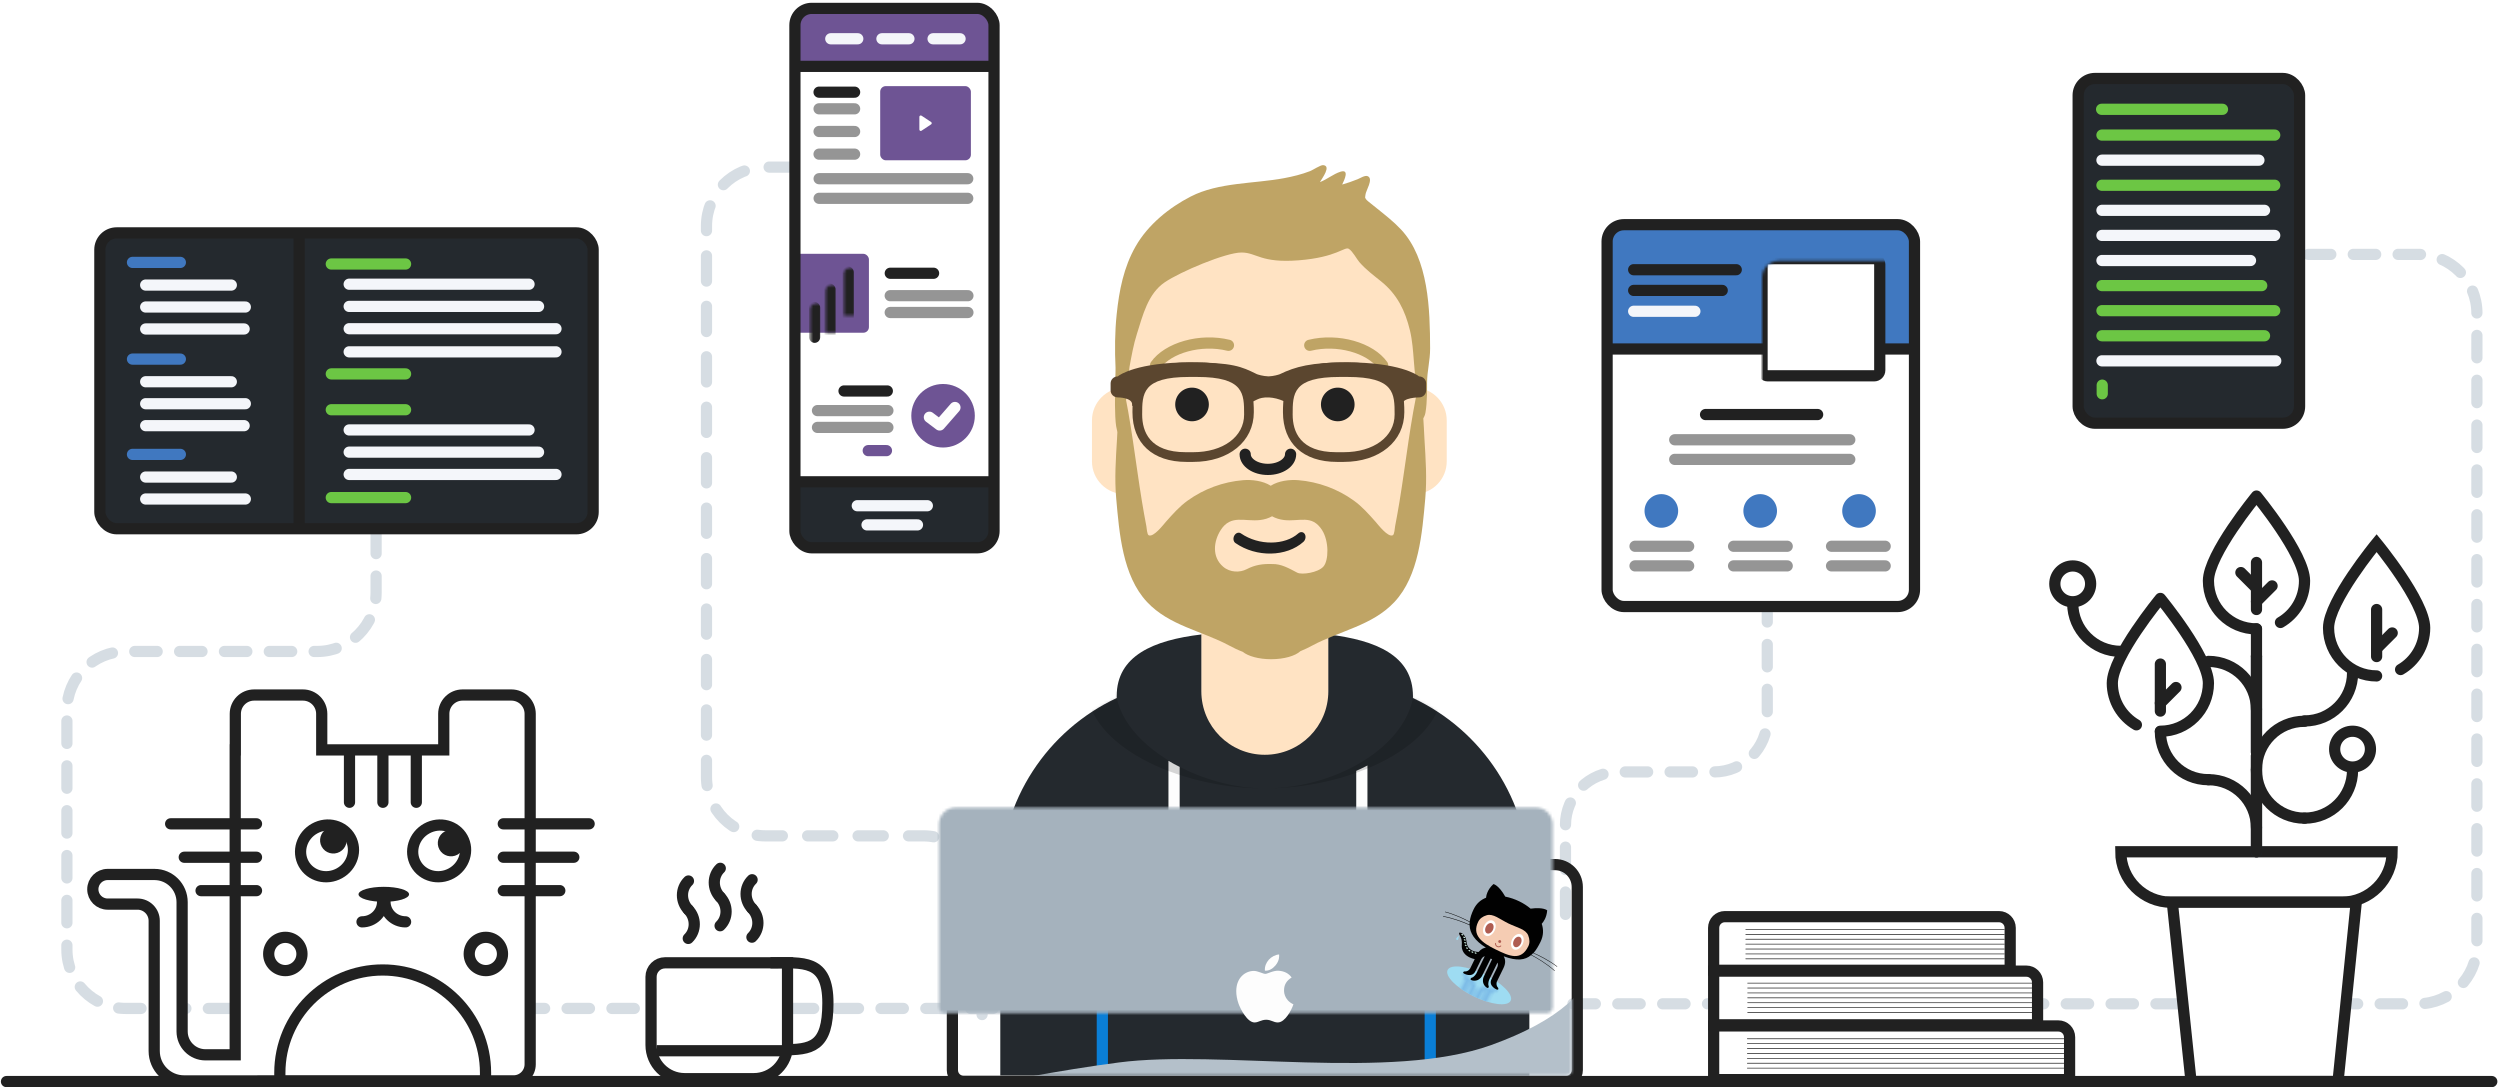 <?xml version="1.0" encoding="UTF-8"?>
<svg width="892px" height="388px" viewBox="0 0 892 388" version="1.1" xmlns="http://www.w3.org/2000/svg" xmlns:xlink="http://www.w3.org/1999/xlink">
    <!-- Generator: Sketch 51.3 (57544) - http://www.bohemiancoding.com/sketch -->
    <title>chapter-iii</title>
    <desc>Created with Sketch.</desc>
    <defs>
        <rect id="path-1" x="0" y="0.761" width="109.676" height="136.239" rx="6"></rect>
        <rect id="path-3" x="0.284" y="0.307" width="69.211" height="45.613"></rect>
        <rect id="path-5" x="0.758" y="0.922" width="68.988" height="49.317"></rect>
        <rect id="path-7" x="0.431" y="0.561" width="31" height="28.158" rx="2"></rect>
        <rect id="path-9" x="0" y="0.416" width="70" height="53.181"></rect>
        <path d="M117.757,145.628 L117.757,213 L72.26,213 L72.26,143.8 C56.541,135.313 45.7,118.951 45.021,100 C45.01,100 44.999,100 44.987,100 C38.531,100 33.298,94.767 33.298,88.311 L33.298,73.689 C33.298,67.233 38.531,62 44.987,62 L44.987,51.891 C44.987,23.232 68.22,5.26447522e-15 96.878,0 C125.537,-5.26447522e-15 148.769,23.232 148.769,51.891 L148.769,62.014 C154.956,62.315 159.88,67.427 159.88,73.689 L159.88,88.311 C159.88,94.584 154.939,99.703 148.735,99.988 C148.009,120.412 135.478,137.831 117.757,145.628 Z" id="path-11"></path>
        <path d="M72.323,0.071 L72.323,20.347 C72.323,32.858 82.464,43 94.975,43 C107.486,43 117.628,32.858 117.628,20.347 L117.628,0.071 C134.712,2.096 147.831,7.663 147.831,22.077 C147.831,22.299 147.828,22.521 147.822,22.741 C172.361,34.215 189.361,59.122 189.361,87.999 L189.361,157.419 L0.589,157.419 L0.589,87.999 C0.589,59.122 17.59,34.215 42.128,22.741 C42.122,22.521 42.119,22.299 42.119,22.077 C42.119,7.663 55.238,2.096 72.323,0.071 Z" id="path-13"></path>
        <path d="M74.372,66.248 C72.448,68.421 66.654,69.257 65.056,68.421 C62.102,66.876 59.306,65.22 56.058,65.333 C52.81,65.22 49.995,65.603 47.006,67.168 C44.612,68.421 41.061,68.421 38.558,66.248 C34.518,62.741 35.196,57.165 37.745,53.194 C41.371,47.543 46.29,50.276 51.79,49.631 C53.286,49.456 54.788,49.014 56.058,48.291 C57.328,49.014 58.83,49.456 60.326,49.631 C65.827,50.276 70.255,47.543 73.882,53.194 C76.43,57.165 76.295,64.076 74.372,66.248 Z M108.573,0.291 C105.355,14.366 103.876,28.725 101.543,42.962 C101.057,45.93 100.525,48.888 99.959,51.841 C99.841,52.461 99.724,54.764 99.15,55.056 C97.41,55.94 93.865,51.238 92.917,50.176 C90.537,47.511 88.176,44.821 85.277,42.729 C79.419,38.502 72.56,36.002 65.423,35.409 C62.436,35.161 58.399,35.594 55.584,37.402 C52.77,35.594 48.732,35.161 45.746,35.409 C38.609,36.002 31.75,38.502 25.891,42.729 C22.992,44.821 20.632,47.511 18.251,50.176 C17.303,51.238 13.758,55.94 12.019,55.056 C11.445,54.764 11.328,52.461 11.209,51.841 C10.644,48.888 10.111,45.93 9.625,42.962 C7.292,28.725 5.814,14.366 2.596,0.291 C1.66,0.291 0.838,19.039 0.734,20.786 C0.308,27.88 -0.188,34.817 0.446,41.917 C1.54,54.166 2.681,69.525 11.451,78.879 C19.375,87.331 30.881,89.098 40.805,94.433 C42.082,95.12 43.777,95.968 45.605,96.662 C47.53,98.226 51.349,99.291 55.748,99.291 C60.362,99.291 64.338,98.119 66.159,96.429 C67.757,95.784 69.226,95.044 70.364,94.433 C80.287,89.097 91.793,87.331 99.718,78.879 C108.488,69.525 109.628,54.166 110.722,41.917 C111.357,34.817 110.86,27.88 110.435,20.786 C110.33,19.039 109.509,0.291 108.573,0.291 Z" id="path-15"></path>
        <filter x="-0.9%" y="-2.8%" width="101.8%" height="111.1%" filterUnits="objectBoundingBox" id="filter-17">
            <feOffset dx="0" dy="2" in="SourceAlpha" result="shadowOffsetOuter1"></feOffset>
            <feColorMatrix values="0 0 0 0 0   0 0 0 0 0   0 0 0 0 0  0 0 0 0.2 0" type="matrix" in="shadowOffsetOuter1" result="shadowMatrixOuter1"></feColorMatrix>
            <feMerge>
                <feMergeNode in="shadowMatrixOuter1"></feMergeNode>
                <feMergeNode in="SourceGraphic"></feMergeNode>
            </feMerge>
        </filter>
        <path d="M6.618,0.401 L213.58,0.401 C216.894,0.401 219.58,3.088 219.58,6.401 L219.58,71.746 C219.58,72.851 218.685,73.746 217.58,73.746 L2.618,73.746 C1.513,73.746 0.618,72.851 0.618,71.746 L0.618,6.401 C0.618,3.088 3.304,0.401 6.618,0.401 Z" id="path-18"></path>
        <path d="M1.758,9.363 C2.036,10.668 2.715,11.434 3.394,11.886 L10.546,11.886 C11.416,11.295 12.304,10.181 12.304,8.092 L12.304,2.697 C12.304,2.697 12.408,1.357 13.644,0.922 C13.644,0.922 14.357,0.418 13.592,0.139 C13.592,0.139 10.198,-0.139 10.198,2.645 L10.198,6.752 C10.198,6.752 10.337,8.266 9.537,8.893 L9.537,3.811 C9.537,3.811 9.589,2.193 10.424,1.584 C10.424,1.584 10.981,0.592 9.763,0.853 C9.763,0.853 7.431,1.183 7.327,3.916 L7.274,9.137 L6.718,9.137 L6.665,3.916 C6.561,1.201 4.229,0.853 4.229,0.853 C3.011,0.574 3.568,1.584 3.568,1.584 C4.403,2.193 4.455,3.811 4.455,3.811 L4.455,8.945 C3.655,8.371 3.794,6.752 3.794,6.752 L3.794,2.645 C3.794,-0.139 0.4,0.139 0.4,0.139 C-0.383,0.418 0.348,0.922 0.348,0.922 C1.566,1.375 1.688,2.697 1.688,2.697 L1.688,6.474 L1.758,9.363 Z" id="path-20"></path>
    </defs>
    <g id="me" stroke="none" stroke-width="1" fill="none" fill-rule="evenodd">
        <g id="chapter-iii" transform="translate(0.987, 2)">
            <g id="Group-33" transform="translate(22, 0)">
                <path d="M331.342,357.81 L21.884,357.81 C10.286,357.81 0.884,348.408 0.884,336.81 L0.884,251.444 C0.884,239.846 10.286,230.444 21.884,230.444 L90.203,230.444 C101.801,230.444 111.203,221.042 111.203,209.444 L111.203,173.703" id="Path-9" stroke="#D6DDE3" stroke-width="4" stroke-linecap="round" stroke-dasharray="8"></path>
                <path d="M327.418,360 L327.418,317.231 C327.418,305.633 318.016,296.231 306.418,296.231 L250.087,296.231 C238.489,296.231 229.087,286.829 229.087,275.231 L229.087,78.623 C229.087,67.025 238.489,57.623 250.087,57.623 L258.52,57.623" id="Path-10" stroke="#D6DDE3" stroke-width="4" stroke-linecap="round" stroke-dasharray="9"></path>
                <path d="M535.574,324.26 L535.574,292.422 C535.574,281.929 544.081,273.422 554.574,273.422 L588.574,273.422 C599.068,273.422 607.574,264.916 607.574,254.422 L607.574,216.789" id="Path-7" stroke="#D6DDE3" stroke-width="4" stroke-linecap="round" stroke-dasharray="8,8,8"></path>
                <path d="M538.24,356.16 L839.772,356.16 C851.37,356.16 860.772,346.758 860.772,335.16 L860.772,109.764 C860.772,98.166 851.37,88.764 839.772,88.764 L779.541,88.764" id="Path-11" stroke="#D6DDE3" stroke-width="4" stroke-linecap="round" stroke-linejoin="round" stroke-dasharray="8"></path>
                <g id="Group-32-Copy-14" transform="translate(6.24, 0)">
                    <g id="Group-9-Copy-19" transform="translate(0.76, 76)">
                        <g id="Rectangle-9" transform="translate(543.175, 0.904)">
                            <g id="Group-25" transform="translate(0.252, 0.505)">
                                <path d="M6,0.314 L103.676,0.314 C106.99,0.314 109.676,3 109.676,6.314 L109.676,45.112 L0,45.112 L0,6.314 C-4.05812251e-16,3 2.686,0.314 6,0.314 Z" id="Rectangle-9" fill="#4078C0"></path>
                                <path d="M0.5,45.112 L107.073,45.112" id="Line-4" stroke="#212121" stroke-width="4" stroke-linecap="square"></path>
                                <mask id="mask-2" fill="white">
                                    <use xlink:href="#path-1"></use>
                                </mask>
                                <use id="Mask" stroke="#212121" stroke-width="4" stroke-linecap="round" xlink:href="#path-1"></use>
                                <rect id="Rectangle-8" stroke="#212121" stroke-width="4" fill="#FFFFFF" mask="url(#mask-2)" x="55.284" y="12.875" width="42" height="41.808" rx="2"></rect>
                                <path d="M72.922,28.532 L80.198,33.362 C80.428,33.515 80.491,33.826 80.338,34.056 C80.301,34.111 80.254,34.159 80.198,34.196 L72.922,39.026 C72.692,39.179 72.382,39.117 72.229,38.886 C72.174,38.804 72.145,38.708 72.145,38.61 L72.145,28.948 C72.145,28.672 72.369,28.448 72.645,28.448 C72.744,28.448 72.84,28.477 72.922,28.532 Z" id="Rectangle-12" fill="#212121" mask="url(#mask-2)"></path>
                                <path d="M9.474,31.658 L31.32,31.658" id="Line-3" stroke="#F4F6FA" stroke-width="4" stroke-linecap="round" stroke-linejoin="round"></path>
                                <path d="M9.474,24.213 L41.075,24.213" id="Line-3-Copy" stroke="#212121" stroke-width="4" fill="#24292E" stroke-linecap="round" stroke-linejoin="round"></path>
                                <path d="M9.474,16.823 L46.081,16.823" id="Line-3-Copy-2" stroke="#212121" stroke-width="4" fill="#24292E" stroke-linecap="round" stroke-linejoin="round"></path>
                                <g id="Group-27" transform="translate(22.838, 67)" stroke-linecap="round" stroke-linejoin="round" stroke-width="4">
                                    <path d="M1.284,10.5 L63.756,10.5" id="Line-3-Copy-4" stroke="#959595"></path>
                                    <path d="M1.284,17.5 L63.756,17.5" id="Line-3-Copy-5" stroke="#959595"></path>
                                    <path d="M12.284,1.5 L52.284,1.5" id="Line-3-Copy-3" stroke="#212121" fill="#24292E"></path>
                                </g>
                                <g id="Group-37" transform="translate(9.338, 96)">
                                    <g id="Group-36">
                                        <path d="M0.622,19.5 L19.766,19.5" id="Line-3-Copy-6" stroke="#959595" stroke-width="4" stroke-linecap="round" stroke-linejoin="round"></path>
                                        <path d="M0.622,26.5 L19.766,26.5" id="Line-3-Copy-7" stroke="#959595" stroke-width="4" stroke-linecap="round" stroke-linejoin="round"></path>
                                        <circle id="Oval-10" fill="#4078C0" cx="10.015" cy="6.896" r="6"></circle>
                                    </g>
                                    <g id="Group-35" transform="translate(35, 0)">
                                        <path d="M0.784,19.5 L19.927,19.5" id="Line-3-Copy-9" stroke="#959595" stroke-width="4" stroke-linecap="round" stroke-linejoin="round"></path>
                                        <path d="M0.784,26.5 L19.927,26.5" id="Line-3-Copy-8" stroke="#959595" stroke-width="4" stroke-linecap="round" stroke-linejoin="round"></path>
                                        <circle id="Oval-10-Copy" fill="#4078C0" cx="10.284" cy="6.896" r="6"></circle>
                                    </g>
                                    <g id="Group-34" transform="translate(70, 0)">
                                        <path d="M0.74,19.5 L19.884,19.5" id="Line-3-Copy-11" stroke="#959595" stroke-width="4" stroke-linecap="round" stroke-linejoin="round"></path>
                                        <path d="M0.74,26.5 L19.884,26.5" id="Line-3-Copy-10" stroke="#959595" stroke-width="4" stroke-linecap="round" stroke-linejoin="round"></path>
                                        <circle id="Oval-10-Copy-2" fill="#4078C0" cx="10.552" cy="6.896" r="6"></circle>
                                    </g>
                                </g>
                            </g>
                        </g>
                        <g id="Group-20" transform="translate(202.704, 230.404)" stroke="#212121" stroke-width="4">
                            <g id="Group-3" transform="translate(0.926, 0.354)">
                                <g id="Group" transform="translate(0.283, 33.895)">
                                    <path d="M10.395,0.88 L35.087,0.88 C41.715,0.88 47.087,6.252 47.087,12.88 L47.087,37.213 C47.087,39.974 44.849,42.213 42.087,42.213 L-1.605,42.213 L-1.605,12.88 C-1.605,6.252 3.767,0.88 10.395,0.88 Z" id="Rectangle-2" fill="#FFFFFF" transform="translate(22.741, 21.546) rotate(-180) translate(-22.741, -21.546) "></path>
                                    <path d="M40.991,0.881 C52.775,0.881 61.497,-0.555 61.497,15.238 C61.497,31.03 55.722,31.907 45.134,31.907" id="Path-2"></path>
                                    <path d="M0.395,32.251 L47.133,32.251" id="Path-4"></path>
                                </g>
                                <g id="Group-3-Copy-2" transform="translate(23.427, 11.382) rotate(46) translate(-23.427, -11.382) translate(15.927, 3.882)" stroke-linecap="round" stroke-linejoin="round">
                                    <path d="M14.733,14.647 C14.733,10.702 11.443,7.503 7.384,7.503" id="Stroke-156"></path>
                                    <path d="M0.036,0.359 C0.036,4.305 3.326,7.504 7.385,7.504" id="Stroke-158"></path>
                                </g>
                                <g id="Group-3-Copy-3" transform="translate(12.073, 15.909) rotate(46) translate(-12.073, -15.909) translate(4.573, 8.409)" stroke-linecap="round" stroke-linejoin="round">
                                    <path d="M14.733,14.647 C14.733,10.702 11.443,7.503 7.384,7.503" id="Stroke-156"></path>
                                    <path d="M0.036,0.359 C0.036,4.305 3.326,7.504 7.385,7.504" id="Stroke-158"></path>
                                </g>
                                <g id="Group-3-Copy" transform="translate(34.781, 15.459) rotate(46) translate(-34.781, -15.459) translate(27.281, 7.959)" stroke-linecap="round" stroke-linejoin="round">
                                    <path d="M14.733,14.647 C14.733,10.702 11.443,7.503 7.384,7.503" id="Stroke-156"></path>
                                    <path d="M0.036,0.359 C0.036,4.305 3.326,7.504 7.385,7.504" id="Stroke-158"></path>
                                </g>
                            </g>
                        </g>
                        <g id="Group-8" transform="translate(702.212, 98.904)">
                            <g id="Group-4">
                                <path d="M30.068,81.442 C24.933,78.48 21.476,72.933 21.476,66.579 C21.476,57.11 38.621,36.336 38.621,36.336 C38.621,36.336 55.767,57.11 55.767,66.579 C55.767,76.049 48.091,83.725 38.621,83.725" id="Fill-59"></path>
                                <path d="M81.466,45.194 C86.601,42.233 90.058,36.685 90.058,30.331 C90.058,20.862 72.913,0.088 72.913,0.088 C72.913,0.088 55.767,20.862 55.767,30.331 C55.767,39.801 63.443,47.477 72.913,47.477" id="Fill-60"></path>
                                <path d="M121.329,127.008 L24.496,127.008 C24.496,136.953 32.557,145.014 42.501,145.014 L103.324,145.014 C113.268,145.014 121.329,136.953 121.329,127.008 L121.329,127.008 Z" id="Stroke-143" stroke="#212121" stroke-width="4" stroke-linecap="round"></path>
                                <polygon id="Path-5" stroke="#212121" stroke-width="4" fill="#FFFFFF" stroke-linecap="round" points="42.876 145.014 49.566 208.956 102.006 208.956 108.515 145.014"></polygon>
                                <path d="M72.913,127.008 L72.913,92.717" id="Stroke-154" stroke="#1D2B36" stroke-width="4" stroke-linecap="round" stroke-linejoin="round"></path>
                                <path d="M72.913,91.531 L72.913,57.24" id="Stroke-155" stroke="#1D2B36" stroke-width="4" stroke-linecap="round" stroke-linejoin="round"></path>
                                <path d="M72.913,118.436 C72.913,108.967 65.236,101.29 55.767,101.29" id="Stroke-156" stroke="#212121" stroke-width="4" stroke-linecap="round" stroke-linejoin="round"></path>
                                <path d="M90.058,80.448 C80.589,80.448 72.912,88.124 72.912,97.594" id="Stroke-157" stroke="#212121" stroke-width="4" stroke-linecap="round"></path>
                                <path d="M38.621,84.144 C38.621,93.613 46.298,101.29 55.767,101.29" id="Stroke-158" stroke="#212121" stroke-width="4" stroke-linecap="round" stroke-linejoin="round"></path>
                                <path d="M90.058,80.324 C99.527,80.324 107.203,72.647 107.203,63.178" id="Stroke-160" stroke="#212121" stroke-width="4" stroke-linecap="round"></path>
                                <path d="M38.621,76.819 L38.621,60.03" id="Stroke-163" stroke="#212121" stroke-width="4" stroke-linecap="round" stroke-linejoin="round"></path>
                                <path d="M38.621,73.961 L44.187,68.395" id="Stroke-164" stroke="#212121" stroke-width="4" stroke-linecap="round" stroke-linejoin="round"></path>
                                <path d="M115.776,57.359 L115.776,40.571" id="Stroke-163-Copy" stroke="#212121" stroke-width="4" stroke-linecap="round"></path>
                                <path d="M115.776,54.502 L121.342,48.936" id="Stroke-164-Copy" stroke="#212121" stroke-width="4" stroke-linecap="round"></path>
                                <path d="M81.466,45.194 C86.601,42.233 90.058,36.685 90.058,30.331 C90.058,20.862 72.913,0.088 72.913,0.088 C72.913,0.088 55.767,20.862 55.767,30.331 C55.767,39.801 63.443,47.477 72.913,47.477" id="Stroke-165" stroke="#212121" stroke-width="4" stroke-linecap="round" stroke-linejoin="round"></path>
                                <path d="M72.913,47.477 L72.913,57.24" id="Stroke-166" stroke="#212121" stroke-width="4" stroke-linecap="round" stroke-linejoin="round"></path>
                                <path d="M72.913,40.571 L72.913,23.783" id="Stroke-167" stroke="#212121" stroke-width="4" stroke-linecap="round" stroke-linejoin="round"></path>
                                <path d="M72.913,37.713 L78.479,32.147" id="Stroke-168" stroke="#212121" stroke-width="4" stroke-linecap="round" stroke-linejoin="round"></path>
                                <path d="M72.913,32.951 L67.347,27.385" id="Stroke-169" stroke="#212121" stroke-width="4" stroke-linecap="round" stroke-linejoin="round"></path>
                                <path d="M72.913,76.226 C72.913,66.758 65.236,59.081 55.767,59.081" id="Stroke-174" stroke="#212121" stroke-width="4" stroke-linecap="round" stroke-linejoin="round"></path>
                                <path d="M7.35,38.356 C7.35,47.825 15.027,55.502 24.496,55.502" id="Stroke-159" stroke="#212121" stroke-width="4" stroke-linecap="round" stroke-linejoin="round"></path>
                                <path d="M13.741,31.414 C13.741,27.885 10.879,25.024 7.35,25.024 C3.821,25.024 0.96,27.885 0.96,31.414 C0.96,34.943 3.821,37.805 7.35,37.805 C10.879,37.805 13.741,34.943 13.741,31.414 L13.741,31.414 Z" id="Stroke-173" stroke="#212121" stroke-width="4" stroke-linecap="round" stroke-linejoin="round"></path>
                                <path d="M113.582,90.39 C113.582,86.861 110.721,84 107.192,84 C103.663,84 100.802,86.861 100.802,90.39 C100.802,93.92 103.663,96.781 107.192,96.781 C110.721,96.781 113.582,93.92 113.582,90.39 L113.582,90.39 Z" id="Stroke-173-Copy" stroke="#212121" stroke-width="4" stroke-linecap="round" stroke-linejoin="round"></path>
                                <path d="M72.901,97.869 C72.901,107.338 80.578,115.015 90.047,115.015" id="Stroke-88" stroke="#212121" stroke-width="4" stroke-linecap="round"></path>
                                <path d="M90.047,115.015 C99.516,115.015 107.192,107.339 107.192,97.869" id="Stroke-95" stroke="#212121" stroke-width="4" stroke-linecap="round"></path>
                            </g>
                        </g>
                        <g id="Group-19" transform="translate(578.606, 246)">
                            <g id="Group-10-Copy" opacity="0.15" transform="translate(15, 26)" stroke="#0F0F0F" stroke-linecap="square" stroke-width="0.25">
                                <g id="Group-7" transform="translate(0.193, 19.517)">
                                    <g id="Group-5" transform="translate(0.542, 0.113)">
                                        <path d="M1.13,2.747 L114.599,2.747" id="Line-2"></path>
                                        <path d="M1.13,4.494 L114.599,4.494" id="Line-2-Copy"></path>
                                        <path d="M1.13,6.24 L114.599,6.24" id="Line-2-Copy-2"></path>
                                        <path d="M1.13,7.987 L114.599,7.987" id="Line-2-Copy-3"></path>
                                        <path d="M1.13,9.733 L114.599,9.733" id="Line-2-Copy-4"></path>
                                        <path d="M1.13,11.479 L114.599,11.479" id="Line-2-Copy-5"></path>
                                        <path d="M1.13,1.001 L114.599,1.001" id="Line-2-Copy-6"></path>
                                    </g>
                                </g>
                                <g id="Group-6" transform="translate(0.193, 0.179)">
                                    <g id="Group-5-Copy" transform="translate(0.459, 0.549)">
                                        <path d="M1.018,2.747 L103.252,2.747" id="Line-2"></path>
                                        <path d="M1.018,4.494 L103.252,4.494" id="Line-2-Copy"></path>
                                        <path d="M1.018,6.24 L103.252,6.24" id="Line-2-Copy-2"></path>
                                        <path d="M1.018,7.987 L103.252,7.987" id="Line-2-Copy-3"></path>
                                        <path d="M1.018,9.733 L103.252,9.733" id="Line-2-Copy-4"></path>
                                        <path d="M1.018,11.479 L103.252,11.479" id="Line-2-Copy-5"></path>
                                        <path d="M1.018,1.001 L103.252,1.001" id="Line-2-Copy-6"></path>
                                    </g>
                                </g>
                            </g>
                            <g id="Group-10" stroke="#212121">
                                <g id="Group-7" transform="translate(0.193, 39.517)">
                                    <path d="M2.641,2.542 L2.641,21.683 L129.641,21.683 L129.641,6.542 C129.641,4.333 127.85,2.542 125.641,2.542 L2.641,2.542 Z" id="Rectangle-3" stroke-width="4" fill="#FFFFFF"></path>
                                    <g id="Group-5" transform="translate(13.542, 6.113)" stroke-linecap="round" stroke-width="0.25">
                                        <path d="M1.13,2.747 L114.599,2.747" id="Line-2"></path>
                                        <path d="M1.13,4.494 L114.599,4.494" id="Line-2-Copy"></path>
                                        <path d="M1.13,6.24 L114.599,6.24" id="Line-2-Copy-2"></path>
                                        <path d="M1.13,7.987 L114.599,7.987" id="Line-2-Copy-3"></path>
                                        <path d="M1.13,9.733 L114.599,9.733" id="Line-2-Copy-4"></path>
                                        <path d="M1.13,11.479 L114.599,11.479" id="Line-2-Copy-5"></path>
                                        <path d="M1.13,1.001 L114.599,1.001" id="Line-2-Copy-6"></path>
                                    </g>
                                </g>
                                <g id="Group-6" transform="translate(0.193, 20.179)" fill="#FFFFFF" stroke-width="4">
                                    <path d="M2.641,2.322 L2.641,21.463 L118.214,21.463 L118.214,6.322 C118.214,4.113 116.423,2.322 114.214,2.322 L2.641,2.322 Z" id="Rectangle-3-Copy"></path>
                                </g>
                                <g id="Group-6-Copy" transform="translate(0.193, 0.082)">
                                    <path d="M2.641,22.119 L108.449,22.119 L108.449,6.978 C108.449,4.769 106.658,2.978 104.449,2.978 L6.641,2.978 C4.432,2.978 2.641,4.769 2.641,6.978 L2.641,22.119 Z" id="Rectangle-3-Copy" stroke-width="4" fill="#FFFFFF"></path>
                                    <g id="Group-5-Copy" transform="translate(13.19, 6.549)" stroke-linecap="round" stroke-width="0.25">
                                        <path d="M0.919,2.747 L93.161,2.747" id="Line-2"></path>
                                        <path d="M0.919,4.494 L93.161,4.494" id="Line-2-Copy"></path>
                                        <path d="M0.919,6.24 L93.161,6.24" id="Line-2-Copy-2"></path>
                                        <path d="M0.919,7.987 L93.161,7.987" id="Line-2-Copy-3"></path>
                                        <path d="M0.919,9.733 L93.161,9.733" id="Line-2-Copy-4"></path>
                                        <path d="M0.919,11.479 L93.161,11.479" id="Line-2-Copy-5"></path>
                                        <path d="M0.919,1.001 L93.161,1.001" id="Line-2-Copy-6"></path>
                                    </g>
                                </g>
                            </g>
                        </g>
                        <g id="Group-21" transform="translate(0.253, 167.693)">
                            <g id="Group-15" transform="translate(90.719, 71.786) scale(-1, 1) translate(-90.719, -71.786) translate(0.719, 0.286)">
                                <path d="M127.042,21.583 L126.998,21.583 L126.998,8.711 C126.998,5.006 123.995,2.002 120.29,2.002 L102.873,2.002 C99.169,2.002 96.165,5.006 96.165,8.711 L96.165,21.583 L52.625,21.583 L52.625,8.711 C52.625,5.006 49.622,2.002 45.917,2.002 L28.5,2.002 C24.795,2.002 21.792,5.006 21.792,8.711 L21.792,133.767 C21.792,137.035 24.441,139.684 27.708,139.684 L117.152,139.684 L117.152,139.698 L145.273,139.698 C151.164,139.698 155.94,134.923 155.94,129.032 L155.94,82.563 C155.94,79.273 158.608,76.605 161.898,76.605 L172.555,76.605 C175.474,76.605 177.841,74.239 177.841,71.32 C177.841,68.401 175.474,66.034 172.555,66.034 L155.855,66.034 C150.401,66.034 145.98,70.456 145.98,75.909 L145.98,122.047 C145.98,126.649 142.249,130.38 137.647,130.38 L127.042,130.38 L127.042,21.583 Z" id="Combined-Shape" stroke="#212121" stroke-width="4" fill="#FFFFFF"></path>
                                <g id="Rectangle-7" transform="translate(34.792, 97.583)" stroke="#212121" stroke-width="4">
                                    <path d="M2.93,42.285 L76.32,42.285 L76.32,39.22 C76.32,18.954 59.891,2.526 39.625,2.526 C19.359,2.526 2.93,18.954 2.93,39.22 L2.93,42.285 Z"></path>
                                </g>
                                <g id="Group-17" transform="translate(41.417, 45.458)">
                                    <g id="Group-23" transform="translate(11.808, 11.486) rotate(209) translate(-11.808, -11.486) translate(2.808, 3.986)">
                                        <ellipse id="Oval-7" stroke="#212121" stroke-width="4" cx="7.756" cy="7.421" rx="9.534" ry="9.131"></ellipse>
                                        <ellipse id="Oval-8" fill="#212121" cx="12.842" cy="7.79" rx="4.758" ry="4.725"></ellipse>
                                    </g>
                                    <g id="Group-23-Copy" transform="translate(52.245, 11.728) rotate(209) translate(-52.245, -11.728) translate(43.745, 4.228)">
                                        <ellipse id="Oval-7" stroke="#212121" stroke-width="4" cx="7.756" cy="7.421" rx="9.534" ry="9.131"></ellipse>
                                        <ellipse id="Oval-8" fill="#212121" cx="11.577" cy="9.634" rx="4.758" ry="4.725"></ellipse>
                                    </g>
                                </g>
                                <g id="Group-18" transform="translate(61.354, 21.958)" stroke="#212121" stroke-linecap="round" stroke-width="4">
                                    <path d="M1.067,0.617 L1.067,18.319" id="Path-6"></path>
                                    <path d="M12.987,0.617 L12.987,18.319" id="Path-6-Copy-3"></path>
                                    <path d="M24.906,0.617 L24.906,18.319" id="Path-6-Copy-4"></path>
                                </g>
                                <g id="Group-18-Copy" transform="translate(134.352, 60.396) rotate(-270) translate(-134.352, -60.396) translate(120.852, 44.396)" stroke="#212121" stroke-linecap="round" stroke-width="4">
                                    <path d="M1.067,0.275 L1.067,30.916" id="Path-6"></path>
                                    <path d="M12.987,5.132 L12.987,30.916" id="Path-6-Copy-3"></path>
                                    <path d="M24.906,11.128 L24.906,30.916" id="Path-6-Copy-4"></path>
                                </g>
                                <g id="Group-18-Copy-2" transform="translate(16.167, 60.396) rotate(-270) translate(-16.167, -60.396) translate(2.667, 44.896)" stroke="#212121" stroke-linecap="round" stroke-width="4">
                                    <path d="M1.067,0.275 L1.067,30.916" id="Path-6"></path>
                                    <path d="M12.987,0.275 L12.987,25.447" id="Path-6-Copy-3"></path>
                                    <path d="M24.906,0.275 L24.906,20.451" id="Path-6-Copy-4"></path>
                                </g>
                                <g id="Group-16" transform="translate(64.25, 69.833)">
                                    <ellipse id="Oval-4" fill="#212121" cx="9.771" cy="3.282" rx="9.018" ry="2.677"></ellipse>
                                    <path d="M10.198,5.958 C10.198,9.904 13.488,13.102 17.546,13.102" id="Stroke-158" stroke="#212121" stroke-width="4" stroke-linecap="round" stroke-linejoin="round"></path>
                                    <path d="M1.995,5.958 C1.995,9.904 5.285,13.102 9.344,13.102" id="Stroke-158-Copy" stroke="#212121" stroke-width="4" stroke-linecap="round" stroke-linejoin="round" transform="translate(5.67, 9.53) scale(-1, 1) translate(-5.67, -9.53) "></path>
                                </g>
                                <circle id="Oval-5" stroke="#212121" stroke-width="4" cx="109.153" cy="94.396" r="5.938"></circle>
                                <circle id="Oval-5-Copy" stroke="#212121" stroke-width="4" cx="37.604" cy="94.396" r="5.938"></circle>
                            </g>
                        </g>
                    </g>
                    <g id="Group-26" transform="translate(254.373, 0)">
                        <g id="Rectangle-11" transform="translate(-0, 0)">
                            <g id="Rectangle-14-Copy-3" transform="translate(1, 124)">
                                <mask id="mask-4" fill="white">
                                    <use xlink:href="#path-3"></use>
                                </mask>
                                <use id="Mask" fill="#FFFFFF" xlink:href="#path-3"></use>
                                <g id="Group-22" mask="url(#mask-4)">
                                    <g transform="translate(40, 11)">
                                        <circle id="Oval" stroke="none" fill="#6E5494" fill-rule="evenodd" cx="11.884" cy="11.342" r="11.335"></circle>
                                        <polyline id="Path-8" stroke="#FDFDFD" stroke-width="4" fill="none" stroke-linecap="round" stroke-linejoin="round" points="7.006 11.867 10.677 14.63 16.125 8.391"></polyline>
                                    </g>
                                </g>
                            </g>
                            <rect id="Rectangle-11-Copy-4" fill="#24292E" x="0.027" y="169.033" width="69.499" height="23.454"></rect>
                            <g id="Rectangle-14" transform="translate(0, 75)">
                                <mask id="mask-6" fill="white">
                                    <use xlink:href="#path-5"></use>
                                </mask>
                                <use id="Mask-Copy" fill="#FFFFFF" xlink:href="#path-5"></use>
                                <g mask="url(#mask-6)" id="Rectangle-+-Rectangle-Copy-+-Rectangle-Copy-2-Mask">
                                    <g transform="translate(-5, 13)">
                                        <g>
                                            <mask id="mask-8" fill="white">
                                                <use xlink:href="#path-7"></use>
                                            </mask>
                                            <use id="Mask" fill="#6E5494" xlink:href="#path-7"></use>
                                            <rect id="Rectangle" fill="#212121" mask="url(#mask-8)" x="10.045" y="17.709" width="4" height="14.635" rx="2"></rect>
                                            <rect id="Rectangle-Copy" fill="#212121" mask="url(#mask-8)" x="15.545" y="11.182" width="4" height="23.161" rx="2"></rect>
                                            <rect id="Rectangle-Copy-2" fill="#212121" mask="url(#mask-8)" x="22.045" y="5.073" width="4" height="29.271" rx="2"></rect>
                                        </g>
                                    </g>
                                </g>
                            </g>
                            <g id="Group-9" transform="translate(1, 23)">
                                <mask id="mask-10" fill="white">
                                    <use xlink:href="#path-9"></use>
                                </mask>
                                <use id="Mask" fill="#FFFFFF" xlink:href="#path-9"></use>
                                <g mask="url(#mask-10)">
                                    <g transform="translate(7, 5)">
                                        <rect id="Rectangle-10" stroke="none" fill="#6E5494" fill-rule="evenodd" x="22.453" y="0.722" width="32.362" height="26.47" rx="2"></rect>
                                        <path d="M0.64,16.913 L13.325,16.913" id="Line-6" stroke="#959595" stroke-width="4" fill="none" stroke-linecap="round"></path>
                                        <path d="M0.64,25 L13.325,25" id="Line-6-Copy-15" stroke="#959595" stroke-width="4" fill="none" stroke-linecap="round"></path>
                                        <path d="M0.64,2.889 L13.325,2.889" id="Line-6-Copy" stroke="#212121" stroke-width="4" fill="#24292E" fill-rule="evenodd" stroke-linecap="round"></path>
                                        <path d="M0.64,8.826 L13.325,8.826" id="Line-6-Copy-14" stroke="#959595" stroke-width="4" fill="none" stroke-linecap="round"></path>
                                        <path d="M0.661,33.761 L53.691,33.761" id="Line-6-Copy-2" stroke="#959595" stroke-width="4" fill="none" stroke-linecap="round"></path>
                                        <path d="M0.661,40.761 L53.691,40.761" id="Line-6-Copy-3" stroke="#959595" stroke-width="4" fill="none" stroke-linecap="round"></path>
                                        <path d="M37.205,11.276 L40.616,13.54 C40.846,13.693 40.909,14.003 40.756,14.234 C40.719,14.289 40.672,14.337 40.616,14.374 L37.205,16.638 C36.975,16.791 36.665,16.728 36.512,16.498 C36.458,16.416 36.429,16.32 36.429,16.221 L36.429,11.693 C36.429,11.416 36.653,11.193 36.929,11.193 C37.027,11.193 37.124,11.222 37.205,11.276 Z" id="Rectangle-12" stroke="none" fill="#FFFFFF" fill-rule="evenodd"></path>
                                    </g>
                                </g>
                            </g>
                            <g id="Group-14" transform="translate(1, 0.988)">
                                <rect id="Rectangle-11-Copy" fill="#6E5494" x="0.321" y="0.099" width="69.049" height="19.091"></rect>
                                <path d="M0.821,20.691 L68.821,20.691" id="Line-4" stroke="#212121" stroke-width="4" stroke-linecap="square"></path>
                                <path d="M0.87,168.922 L68.87,168.922" id="Line-4-Copy" stroke="#212121" stroke-width="4" stroke-linecap="square"></path>
                                <path d="M48.32,10.845 L57.954,10.845" id="Line-5" stroke="#F4F6FA" stroke-width="4" stroke-linecap="round"></path>
                                <path d="M30.07,10.845 L39.704,10.845" id="Line-5-Copy-2" stroke="#F4F6FA" stroke-width="4" stroke-linecap="round"></path>
                                <path d="M11.82,10.845 L21.453,10.845" id="Line-5-Copy" stroke="#F4F6FA" stroke-width="4" stroke-linecap="round"></path>
                            </g>
                            <rect id="Mask" stroke="#212121" stroke-width="4" x="0.027" y="0.988" width="71.042" height="192.466" rx="6"></rect>
                        </g>
                        <path d="M34.048,95.5 L49.5,95.5" id="Line-6-Copy-4" stroke="#212121" stroke-width="4" fill="#24292E" stroke-linecap="round"></path>
                        <path d="M34.026,103.5 L61.758,103.5" id="Line-6-Copy-5" stroke="#959595" stroke-width="4" stroke-linecap="round"></path>
                        <path d="M34.026,109.5 L61.758,109.5" id="Line-6-Copy-6" stroke="#959595" stroke-width="4" stroke-linecap="round"></path>
                        <path d="M17.548,137.5 L33,137.5" id="Line-6-Copy-13" stroke="#212121" stroke-width="4" fill="#24292E" stroke-linecap="round"></path>
                        <path d="M8.073,144.5 L33.206,144.5" id="Line-6-Copy-12" stroke="#959595" stroke-width="4" stroke-linecap="round"></path>
                        <path d="M8.073,150.5 L33.206,150.5" id="Line-6-Copy-11" stroke="#959595" stroke-width="4" stroke-linecap="round"></path>
                        <path d="M26.188,158.783 L32.688,158.783" id="Line-6-Copy-8" stroke="#6E5494" stroke-width="4" stroke-linecap="round"></path>
                        <g id="Group-38" transform="translate(21.777, 176)" stroke="#F4F6FA" stroke-linecap="round" stroke-width="4">
                            <path d="M0.5,2.44 L25.5,2.44" id="Line-6-Copy-9"></path>
                            <path d="M3.979,9.278 L21.979,9.278" id="Line-6-Copy-10"></path>
                        </g>
                    </g>
                    <g id="Group-29" transform="translate(4, 79)" stroke-width="4">
                        <g id="Group-28">
                            <rect id="Rectangle-16" stroke="#212121" fill="#24292E" x="2.401" y="2.097" width="176.004" height="105.558" rx="6"></rect>
                            <g id="Group-27-Copy-3" transform="translate(13.081, 11.126)" stroke-linecap="round">
                                <path d="M0.961,1.5 L18.047,1.5" id="Line-9" stroke="#4078C0"></path>
                                <path d="M5.666,9.583 L36.229,9.583" id="Line-9-Copy" stroke="#F4F6FA"></path>
                                <path d="M5.666,17.417 L41.229,17.417" id="Line-9-Copy-2" stroke="#F4F6FA"></path>
                                <path d="M5.666,25.25 L40.806,25.25" id="Line-9-Copy-4" stroke="#F4F6FA"></path>
                            </g>
                            <g id="Group-27-Copy-4" transform="translate(13.081, 45.626)" stroke-linecap="round">
                                <path d="M0.961,1.5 L18.047,1.5" id="Line-9" stroke="#4078C0"></path>
                                <path d="M5.666,9.583 L36.229,9.583" id="Line-9-Copy" stroke="#F4F6FA"></path>
                                <path d="M5.666,17.417 L41.229,17.417" id="Line-9-Copy-2" stroke="#F4F6FA"></path>
                                <path d="M5.666,25.25 L40.806,25.25" id="Line-9-Copy-4" stroke="#F4F6FA"></path>
                            </g>
                            <g id="Group-27-Copy-6" transform="translate(13.081, 79.626)" stroke-linecap="round">
                                <path d="M0.961,1.5 L18.047,1.5" id="Line-9" stroke="#4078C0"></path>
                                <path d="M5.666,9.583 L36.229,9.583" id="Line-9-Copy" stroke="#F4F6FA"></path>
                                <path d="M5.666,17.417 L41.229,17.417" id="Line-9-Copy-2" stroke="#F4F6FA"></path>
                            </g>
                            <g id="Group-27-Copy" transform="translate(84, 63.5)" stroke-linecap="round">
                                <path d="M0.976,1.698 L27.481,1.698" id="Line-9" stroke="#6CC644"></path>
                                <path d="M0.976,33.039 L27.481,33.039" id="Line-9-Copy-5" stroke="#6CC644"></path>
                                <path d="M7.354,8.907 L71.537,8.907" id="Line-9-Copy" stroke="#F4F6FA"></path>
                                <path d="M7.354,16.828 L74.931,16.828" id="Line-9-Copy-3" stroke="#F4F6FA"></path>
                                <path d="M7.354,24.782 L81.149,24.782" id="Line-9-Copy-4" stroke="#F4F6FA"></path>
                            </g>
                            <g id="Group-27-Copy-5" transform="translate(84, 11.5)" stroke-linecap="round">
                                <path d="M0.976,1.698 L27.481,1.698" id="Line-9" stroke="#6CC644"></path>
                                <path d="M0.976,40.907 L27.481,40.907" id="Line-9-Copy-5" stroke="#6CC644"></path>
                                <path d="M7.354,8.907 L71.537,8.907" id="Line-9-Copy" stroke="#F4F6FA"></path>
                                <path d="M7.354,16.828 L74.931,16.828" id="Line-9-Copy-3" stroke="#F4F6FA"></path>
                                <path d="M7.354,24.782 L81.149,24.782" id="Line-9-Copy-4" stroke="#F4F6FA"></path>
                                <path d="M7.354,33.039 L81.149,33.039" id="Line-9-Copy-7" stroke="#F4F6FA"></path>
                            </g>
                            <path d="M73.5,3.5 L73.5,105.676" id="Line-10" stroke="#212121" stroke-linecap="square"></path>
                        </g>
                    </g>
                    <g id="Group-31" transform="translate(712, 26)" stroke-linecap="round" stroke-linejoin="round" stroke-width="4">
                        <rect id="Rectangle-17" stroke="#212121" fill="#24292E" x="0.26" y="0" width="79" height="123" rx="6"></rect>
                        <g id="Group-30" transform="translate(7.76, 9.5)">
                            <path d="M0.862,1.5 L44,1.5" id="Line-11" stroke="#6CC644"></path>
                            <path d="M0.985,10.7 L62.638,10.7" id="Line-11-Copy" stroke="#6CC644"></path>
                            <path d="M0.985,19.65 L57,19.65" id="Line-11-Copy-2" stroke="#F4F6FA"></path>
                            <path d="M0.985,28.6 L62.638,28.6" id="Line-11-Copy-3" stroke="#6CC644"></path>
                            <path d="M0.985,37.55 L59,37.55" id="Line-11-Copy-4" stroke="#F4F6FA"></path>
                            <path d="M0.985,46.5 L62.638,46.5" id="Line-11-Copy-5" stroke="#F4F6FA"></path>
                            <path d="M0.985,55.45 L54,55.45" id="Line-11-Copy-6" stroke="#F4F6FA"></path>
                            <path d="M0.985,64.4 L58,64.4" id="Line-11-Copy-7" stroke="#6CC644"></path>
                            <path d="M0.985,73.35 L62.638,73.35" id="Line-11-Copy-8" stroke="#6CC644"></path>
                            <path d="M0.985,82.3 L59,82.3" id="Line-11-Copy-9" stroke="#6CC644"></path>
                            <path d="M0.985,91.25 L63,91.25" id="Line-11-Copy-10" stroke="#F4F6FA"></path>
                            <path d="M1.088,99.918 L1.088,103" id="Line-11-Copy-11" stroke="#6CC644"></path>
                        </g>
                    </g>
                </g>
            </g>
            <g id="Group-13" transform="translate(355, 56.404)">
                <g id="Group-Copy-3" transform="translate(0.328, 17.904)">
                    <g id="Body">
                        <mask id="mask-12" fill="white">
                            <use xlink:href="#path-11"></use>
                        </mask>
                        <use fill="#FFE3C3" xlink:href="#path-11"></use>
                        <g id="Group-2" transform="translate(0, 150)">
                            <mask id="mask-14" fill="white">
                                <use xlink:href="#path-13"></use>
                            </mask>
                            <use id="Hoodie" fill="#24292E" xlink:href="#path-13"></use>
                            <path d="M64.589,47.332 L64.589,108.346 C64.589,109.451 63.694,110.346 62.589,110.346 C61.485,110.346 60.589,109.451 60.589,108.346 L60.589,45.15 C61.877,45.916 63.212,46.644 64.589,47.332 Z M131.589,46.821 L131.589,72.173 C131.589,73.278 130.694,74.173 129.589,74.173 C128.485,74.173 127.589,73.278 127.589,72.173 L127.589,48.739 C128.959,48.137 130.294,47.497 131.589,46.821 Z" id="Straps" fill="#FDFDFD" mask="url(#mask-14)"></path>
                            <path d="M94.979,55 C83.755,55 72.275,51.447 63.935,46.952 C51.266,40.125 41.636,29.942 41.636,18.077 C41.636,8.706 47.232,3.074 55.886,-0.276 C41.549,2.571 31.634,8.243 31.634,19.308 C31.634,39.02 63.104,55 94.979,55 Z M134.073,-0.276 C148.41,2.571 158.326,8.243 158.326,19.308 C158.326,39.018 126.861,54.997 94.989,55 C121.828,54.996 148.324,38.467 148.324,18.077 C148.324,8.706 142.727,3.074 134.073,-0.276 Z" id="Shadow" fill-opacity="0.16" fill="#000000" mask="url(#mask-14)"></path>
                            <path d="M154,85.965 L154,154.195" id="Path-8" stroke="#0A7ED6" stroke-width="4" stroke-linecap="round"></path>
                            <path d="M37,85.965 L37,154.195" id="Path-8-Copy" stroke="#0A7ED6" stroke-width="4" stroke-linecap="round"></path>
                        </g>
                        <g id="Face" transform="translate(54, 44)">
                            <g id="👃🏽-Nose" transform="translate(33, 41)" stroke="#212121" stroke-linecap="round" stroke-width="4">
                                <path d="M0.964,0.771 C0.964,3.754 4.591,6.172 9.066,6.172 C13.54,6.172 17.167,3.754 17.167,0.771" id="Nose"></path>
                            </g>
                            <g id="👁-Eyes" transform="translate(9, 18)" fill="#212121">
                                <circle id="Eye" cx="6" cy="6" r="6"></circle>
                                <circle id="Eye" cx="58" cy="6" r="6"></circle>
                            </g>
                            <g id="I-Browse" fill-rule="nonzero">
                                <path d="M3.63,11.159 C7.545,5.65 18.278,2.561 27.523,4.831 C28.596,5.095 29.679,4.439 29.942,3.366 C30.206,2.293 29.55,1.21 28.477,0.947 C17.74,-1.69 5.312,1.887 0.37,8.841 C-0.27,9.742 -0.059,10.99 0.841,11.63 C1.742,12.27 2.99,12.059 3.63,11.159 Z" id="Eyebrow" fill="#BFA465"></path>
                                <path d="M33.24,77.121 C36.435,71.612 45.192,68.523 52.735,70.794 C53.611,71.057 54.494,70.401 54.709,69.328 C54.924,68.256 54.389,67.173 53.514,66.909 C44.753,64.273 34.613,67.85 30.58,74.804 C30.058,75.704 30.23,76.953 30.965,77.593 C31.699,78.233 32.718,78.022 33.24,77.121 Z" id="Eyebrow-Copy" fill="#212121" transform="translate(42.517, 72.002) rotate(198) translate(-42.517, -72.002) "></path>
                                <path d="M58.63,11.159 C62.545,5.65 73.278,2.561 82.523,4.831 C83.596,5.095 84.679,4.439 84.942,3.366 C85.206,2.293 84.55,1.21 83.477,0.947 C72.74,-1.69 60.312,1.887 55.37,8.841 C54.73,9.742 54.941,10.99 55.841,11.63 C56.742,12.27 57.99,12.059 58.63,11.159 Z" id="Eyebrow" fill="#BFA465" transform="translate(70, 6.039) scale(-1, 1) translate(-70, -6.039) "></path>
                            </g>
                        </g>
                    </g>
                    <g id="Facial-Hair" transform="translate(41.5, 59.608)">
                        <mask id="mask-16" fill="white">
                            <use xlink:href="#path-15"></use>
                        </mask>
                        <use id="Beardness" fill="#BFA465" xlink:href="#path-15"></use>
                    </g>
                </g>
                <path d="M143.853,23.432 C141.201,20.612 138.122,18.218 135.128,15.818 C134.467,15.289 133.796,14.772 133.15,14.223 C133.003,14.098 131.498,12.977 131.318,12.564 C130.885,11.572 131.136,12.345 131.196,11.16 C131.271,9.662 134.207,5.431 132.016,4.46 C131.053,4.034 129.334,5.169 128.41,5.544 C126.602,6.279 124.772,6.905 122.903,7.444 C123.799,5.588 125.506,1.871 122.297,2.866 C119.797,3.641 117.468,5.633 114.956,6.571 C115.787,5.153 119.111,0.759 116.107,0.514 C115.173,0.437 112.453,2.262 111.447,2.651 C108.433,3.817 105.355,4.57 102.19,5.164 C91.431,7.182 78.848,6.607 68.894,11.705 C61.219,15.635 53.641,21.733 49.207,29.499 C44.934,36.984 43.336,45.176 42.441,53.753 C41.785,60.047 41.732,66.554 42.039,72.871 C42.139,74.941 40.839,98.627 43.728,95.737 C45.167,94.298 46.681,74.34 47.043,72.372 C47.765,68.457 48.459,64.524 49.662,60.734 C51.782,54.055 53.561,46.443 59.564,42.341 C65.155,38.52 81.413,31.692 86.943,31.692 C92.473,31.692 93.734,35.542 107.388,34.476 C121.041,33.409 123.772,29.452 125.269,30.378 C126.638,31.226 128.059,33.993 129.043,35.126 C131.365,37.805 134.135,39.851 136.851,42.047 C142.514,46.626 145.373,52.378 147.093,59.535 C148.807,66.665 148.094,74.801 150.215,81.817 C150.588,83.051 149.422,89.254 150.8,91.467 C150.885,91.603 152.177,91.158 152.602,88.905 C153.287,85.28 153.192,79.021 153.192,78.331 C153.192,73.811 154.292,70.42 154.278,65.87 C154.224,52.039 153.794,34.002 143.853,23.432 Z" id="Short-Hair" fill="#BFA465"></path>
                <g id="Wayfarers" filter="url(#filter-17)" transform="translate(40.278, 68.894)" fill="#5B462F" fill-rule="nonzero">
                    <path d="M29.447,35.51 L27.059,35.51 C14.996,35.51 7.795,28.872 7.795,17.755 C7.795,8.771 9.369,0 28.174,0 L30.721,0 C49.526,0 51.1,8.771 51.1,17.755 C51.1,28.208 42.197,35.51 29.447,35.51 Z M28.049,5.197 C11.259,5.197 11.259,11.122 11.259,18.622 C11.259,24.746 13.958,32.046 26.824,32.046 L29.447,32.046 C40.157,32.046 47.635,26.526 47.635,18.622 C47.635,11.122 47.635,5.197 30.846,5.197 L28.049,5.197 Z" id="Left"></path>
                    <path d="M83.146,35.51 L80.757,35.51 C68.694,35.51 61.493,28.872 61.493,17.755 C61.493,8.771 63.067,0 81.872,0 L84.419,0 C103.224,0 104.798,8.771 104.798,17.755 C104.798,28.208 95.896,35.51 83.146,35.51 Z M81.747,5.197 C64.957,5.197 64.957,11.122 64.957,18.622 C64.957,24.746 67.659,32.046 80.522,32.046 L83.146,32.046 C93.855,32.046 101.334,26.526 101.334,18.622 C101.334,11.122 101.334,5.197 84.544,5.197 L81.747,5.197 Z" id="Right"></path>
                    <path d="M2.559,4.999 C3.158,4.414 9.709,0 28.148,0 C43.609,0 46.882,1.605 51.836,4.029 L52.199,4.208 C52.543,4.33 54.305,4.928 56.365,4.994 C58.242,4.913 59.847,4.404 60.317,4.241 C65.971,1.491 71.506,0 84.445,0 C102.884,0 109.435,4.414 110.034,4.999 C111.449,4.999 112.593,6.116 112.593,7.498 L112.593,9.997 C112.593,11.38 111.449,12.497 110.034,12.497 C110.034,12.497 104.057,12.497 104.057,14.996 C104.057,17.496 102.357,11.38 102.357,9.997 L102.357,7.563 C99.236,6.369 93.65,4.145 84.445,4.145 C74.189,4.145 69.081,5.964 64.7,7.77 L64.749,7.888 L64.746,9.608 L62.826,14.242 L60.454,13.304 C60.242,13.22 59.785,13.07 59.151,12.913 C57.385,12.478 55.568,12.345 53.962,12.675 C53.372,12.796 52.825,12.977 52.324,13.223 L50.035,14.341 L47.745,9.87 L47.847,7.883 L47.917,7.714 C44.138,5.953 40.654,4.145 28.148,4.145 C18.943,4.145 13.357,6.368 10.236,7.562 L10.236,9.997 C10.236,11.38 7.677,17.496 7.677,14.996 C7.677,12.497 2.559,12.497 2.559,12.497 C1.146,12.497 0,11.38 0,9.997 L0,7.498 C0,6.116 1.146,4.999 2.559,4.999 Z" id="Stuff"></path>
                </g>
            </g>
            <g id="Group-11" transform="translate(340, 307.404)">
                <g id="Group-12" transform="translate(0.209, 0.677)">
                    <g id="Path-12">
                        <mask id="mask-19" fill="white">
                            <use xlink:href="#path-18"></use>
                        </mask>
                        <path stroke="#212121" stroke-width="4" d="M6.618,-1.599 L213.58,-1.599 C217.998,-1.599 221.58,1.983 221.58,6.401 L221.58,71.746 C221.58,73.956 219.789,75.746 217.58,75.746 L2.618,75.746 C0.409,75.746 -1.382,73.956 -1.382,71.746 L-1.382,6.401 C-1.382,1.983 2.2,-1.599 6.618,-1.599 Z"></path>
                        <rect id="Rectangle" fill="#A5B2BD" mask="url(#mask-19)" x="-6.802" y="-22.373" width="240" height="97"></rect>
                        <path d="M116.952,43.291 C116.942,41.303 117.841,39.802 119.661,38.697 C118.643,37.24 117.104,36.438 115.072,36.281 C113.149,36.129 111.047,37.402 110.278,37.402 C109.465,37.402 107.602,36.335 106.139,36.335 C103.116,36.384 99.903,38.746 99.903,43.551 C99.903,44.971 100.163,46.439 100.683,47.95 C101.377,49.939 103.88,54.815 106.491,54.733 C107.856,54.701 108.82,53.764 110.597,53.764 C112.32,53.764 113.214,54.733 114.737,54.733 C117.37,54.695 119.634,50.264 120.295,48.27 C116.763,46.607 116.952,43.394 116.952,43.291 Z M113.886,34.395 C115.365,32.64 115.23,31.042 115.186,30.468 C113.881,30.543 112.369,31.356 111.508,32.358 C110.56,33.431 110.002,34.758 110.121,36.254 C111.535,36.362 112.824,35.636 113.886,34.395 Z" id="Shape" fill="#FDFDFD" fill-rule="nonzero" mask="url(#mask-19)"></path>
                        <g id="github-octocat" mask="url(#mask-19)">
                            <g transform="translate(191.766, 30.937) rotate(26) translate(-191.766, -30.937) translate(169.266, 7.937)">
                                <path d="M34.963,34.771 C34.963,37.19 29.359,39.139 22.45,39.139 C15.541,39.139 9.937,37.173 9.937,34.771 C9.937,32.352 15.541,30.403 22.45,30.403 C29.359,30.403 34.963,32.352 34.963,34.771 Z" id="Shape" fill="#9EDCF2" fill-rule="nonzero"></path>
                                <g id="Clipped" stroke-width="1" fill="none" fill-rule="evenodd" transform="translate(15.315, 33.24)">
                                    <mask id="mask-21" fill="white">
                                        <use xlink:href="#path-20"></use>
                                    </mask>
                                    <g id="a"></g>
                                    <path d="M19.648,1.531 C19.648,3.95 14.044,5.9 7.135,5.9 C0.226,5.9 -5.378,3.933 -5.378,1.531 C-5.378,-0.888 0.226,-2.837 7.135,-2.837 C14.044,-2.837 19.648,-0.888 19.648,1.531 Z" id="Shape" fill="#7DBCE7" fill-rule="nonzero" mask="url(#mask-21)"></path>
                                </g>
                                <path d="M8.162,21.91 L7.797,23.163 C7.797,23.163 7.71,23.616 8.127,23.703 C8.58,23.686 8.545,23.268 8.51,23.146 L8.162,21.91 Z" id="Shape" fill="#9EDCF2" fill-rule="nonzero"></path>
                                <path d="M44.517,16.637 L44.552,16.481 C40.88,15.75 37.121,15.732 34.841,15.837 C35.206,14.497 35.328,12.93 35.328,11.208 C35.328,8.719 34.388,6.735 32.892,5.238 C33.153,4.386 33.501,2.489 32.544,0.07 C32.544,0.07 30.838,-0.47 26.957,2.123 C25.443,1.74 23.825,1.549 22.206,1.549 C20.431,1.549 18.639,1.775 16.951,2.228 C12.948,-0.505 11.19,0.052 11.19,0.052 C10.042,2.924 10.755,5.064 10.964,5.586 C9.606,7.048 8.789,8.91 8.789,11.19 C8.789,12.913 8.98,14.462 9.467,15.802 C7.17,15.715 3.55,15.75 0,16.463 L0.035,16.62 C3.585,15.906 7.24,15.889 9.519,15.976 C9.624,16.254 9.746,16.533 9.868,16.794 C7.605,16.864 3.759,17.159 0.07,18.204 L0.122,18.36 C3.846,17.316 7.727,17.038 9.972,16.968 C11.329,19.474 13.975,21.11 18.708,21.615 C18.03,22.067 17.351,22.833 17.072,24.138 C16.15,24.573 13.261,25.652 11.521,22.659 C11.521,22.659 10.546,20.884 8.684,20.744 C8.684,20.744 6.874,20.71 8.562,21.876 C8.562,21.876 9.763,22.45 10.598,24.59 C10.598,24.59 11.695,28.245 16.933,27.062 L16.933,30.803 C16.933,30.803 16.829,32.143 15.593,32.578 C15.593,32.578 14.862,33.083 15.645,33.362 C15.645,33.362 19.039,33.64 19.039,30.856 L19.039,26.748 C19.039,26.748 18.9,25.113 19.7,24.556 L19.7,31.308 C19.7,31.308 19.648,32.927 18.813,33.536 C18.813,33.536 18.256,34.528 19.474,34.267 C19.474,34.267 21.806,33.936 21.91,31.204 L21.963,24.364 L22.52,24.364 L22.572,31.204 C22.676,33.918 25.008,34.267 25.008,34.267 C26.226,34.545 25.669,33.536 25.669,33.536 C24.834,32.927 24.782,31.308 24.782,31.308 L24.782,24.608 C25.582,25.234 25.443,26.748 25.443,26.748 L25.443,30.856 C25.443,33.64 28.837,33.362 28.837,33.362 C29.62,33.083 28.889,32.578 28.889,32.578 C27.671,32.126 27.549,30.803 27.549,30.803 L27.549,25.408 C27.549,23.303 26.661,22.189 25.791,21.615 C30.838,21.11 33.257,19.491 34.371,16.951 C36.581,17.003 40.566,17.281 44.36,18.36 L44.413,18.204 C40.636,17.142 36.686,16.864 34.441,16.794 C34.545,16.533 34.632,16.272 34.719,15.993 C37.051,15.906 40.827,15.906 44.517,16.637 Z" id="Shape" fill="#010101" fill-rule="nonzero"></path>
                                <path d="M30.386,11.086 C31.465,12.078 32.109,13.261 32.109,14.532 C32.109,20.518 27.653,20.675 22.154,20.675 C16.655,20.675 12.2,19.839 12.2,14.532 C12.2,13.261 12.826,12.078 13.905,11.103 C15.698,9.467 18.726,10.337 22.154,10.337 C25.582,10.337 28.593,9.45 30.386,11.086 Z" id="Shape" fill="#F5CCB3" fill-rule="nonzero"></path>
                                <path d="M18.847,14.845 C18.847,16.498 17.925,17.821 16.777,17.821 C15.628,17.821 14.706,16.481 14.706,14.845 C14.706,13.191 15.628,11.869 16.777,11.869 C17.925,11.851 18.847,13.191 18.847,14.845 Z" id="Shape" fill="#FFFFFF" fill-rule="nonzero"></path>
                                <path d="M18.186,14.88 C18.186,15.976 17.56,16.864 16.811,16.864 C16.046,16.864 15.436,15.976 15.436,14.88 C15.436,13.783 16.063,12.896 16.811,12.896 C17.56,12.896 18.186,13.783 18.186,14.88 Z" id="Shape" fill="#AF5C51" fill-rule="nonzero"></path>
                                <path d="M29.968,14.845 C29.968,16.498 29.046,17.821 27.897,17.821 C26.748,17.821 25.826,16.481 25.826,14.845 C25.826,13.191 26.748,11.869 27.897,11.869 C29.028,11.851 29.968,13.191 29.968,14.845 Z" id="Shape" fill="#FFFFFF" fill-rule="nonzero"></path>
                                <path d="M29.289,14.88 C29.289,15.976 28.663,16.864 27.914,16.864 C27.149,16.864 26.54,15.976 26.54,14.88 C26.54,13.783 27.166,12.896 27.914,12.896 C28.68,12.896 29.289,13.783 29.289,14.88 Z M22.711,17.49 C22.711,17.768 22.485,18.012 22.189,18.012 C21.91,18.012 21.667,17.786 21.667,17.49 C21.667,17.194 21.893,16.968 22.189,16.968 C22.467,16.968 22.711,17.194 22.711,17.49 Z M20.988,18.795 C20.953,18.708 21.005,18.621 21.092,18.586 C21.179,18.552 21.266,18.604 21.301,18.691 C21.441,19.074 21.789,19.317 22.189,19.317 C22.589,19.317 22.937,19.056 23.076,18.691 C23.111,18.604 23.198,18.552 23.285,18.586 C23.372,18.621 23.424,18.708 23.39,18.795 C23.216,19.3 22.728,19.648 22.189,19.648 C21.649,19.648 21.162,19.3 20.988,18.795 Z" id="Shape" fill="#AF5C51" fill-rule="nonzero"></path>
                                <path d="M9.485,21.162 C9.485,21.301 9.328,21.406 9.119,21.406 C8.928,21.406 8.754,21.301 8.754,21.162 C8.754,21.023 8.91,20.918 9.119,20.918 C9.328,20.918 9.485,21.023 9.485,21.162 Z M10.494,21.719 C10.494,21.858 10.337,21.963 10.129,21.963 C9.937,21.963 9.763,21.858 9.763,21.719 C9.763,21.58 9.92,21.475 10.129,21.475 C10.337,21.475 10.494,21.58 10.494,21.719 Z M11.103,22.45 C11.103,22.589 10.947,22.694 10.738,22.694 C10.546,22.694 10.372,22.589 10.372,22.45 C10.372,22.311 10.529,22.206 10.738,22.206 C10.947,22.189 11.103,22.311 11.103,22.45 Z M11.66,23.285 C11.66,23.424 11.503,23.529 11.295,23.529 C11.103,23.529 10.929,23.424 10.929,23.285 C10.929,23.146 11.086,23.042 11.295,23.042 C11.503,23.024 11.66,23.146 11.66,23.285 Z M12.269,24.051 C12.269,24.19 12.113,24.295 11.904,24.295 C11.712,24.295 11.538,24.19 11.538,24.051 C11.538,23.912 11.695,23.807 11.904,23.807 C12.113,23.807 12.269,23.912 12.269,24.051 Z M13.104,24.73 C13.104,24.869 12.948,24.973 12.739,24.973 C12.548,24.973 12.374,24.869 12.374,24.73 C12.374,24.59 12.53,24.486 12.739,24.486 C12.948,24.469 13.104,24.59 13.104,24.73 Z M14.27,25.165 C14.27,25.304 14.114,25.408 13.905,25.408 C13.714,25.408 13.54,25.304 13.54,25.165 C13.54,25.026 13.696,24.921 13.905,24.921 C14.114,24.921 14.27,25.026 14.27,25.165 Z M15.436,25.165 C15.436,25.304 15.28,25.408 15.071,25.408 C14.88,25.408 14.706,25.304 14.706,25.165 C14.706,25.026 14.862,24.921 15.071,24.921 C15.28,24.921 15.436,25.026 15.436,25.165 Z M16.62,24.973 C16.62,25.113 16.463,25.217 16.254,25.217 C16.063,25.217 15.889,25.113 15.889,24.973 C15.889,24.834 16.046,24.73 16.254,24.73 C16.446,24.73 16.62,24.834 16.62,24.973 Z" id="Shape" fill="#C4E5D9" fill-rule="nonzero"></path>
                            </g>
                        </g>
                        <path d="M24.9,74.301 C36.558,72.138 47.583,70.375 57.976,69.012 C93.894,64.302 155.048,75.716 190.898,62.783 C214.799,54.161 227.493,42.956 228.981,29.168 L225.555,74.301 L24.9,74.301 Z" fill="#B4C0CA" mask="url(#mask-19)"></path>
                    </g>
                </g>
            </g>
            <g id="Group-8" transform="translate(752.212, 190.904)" stroke="#212121" stroke-linecap="round" stroke-width="4">
                <g id="Group-4" transform="translate(0, 0)">
                    <path d="M51.913,111.008 L51.913,76.717" id="Stroke-154" stroke-linejoin="round"></path>
                    <path d="M51.913,75.531 L51.913,41.24" id="Stroke-155" stroke-linejoin="round"></path>
                    <path d="M9.068,65.717 C3.933,62.756 0.476,57.208 0.476,50.854 C0.476,41.385 17.621,20.611 17.621,20.611 C17.621,20.611 34.767,41.385 34.767,50.854 C34.767,60.324 27.09,68 17.621,68" id="Stroke-161" stroke-linejoin="round"></path>
                    <path d="M86.223,45.983 C81.088,43.021 77.631,37.474 77.631,31.119 C77.631,21.65 94.776,0.876 94.776,0.876 C94.776,0.876 111.922,21.65 111.922,31.119 C111.922,40.589 104.246,48.265 94.776,48.265" id="Stroke-161-Copy" transform="translate(94.776, 24.571) scale(-1, 1) translate(-94.776, -24.571) "></path>
                </g>
            </g>
            <g id="Group-19" transform="translate(620.606, 347)" stroke="#212121" stroke-linecap="round" stroke-width="0.25">
                <g id="Group-10">
                    <g id="Group-6" transform="translate(0.193, 0.179)">
                        <g id="Group-5-Copy" transform="translate(0.762, 0.605)">
                            <path d="M1.018,2.747 L103.252,2.747" id="Line-2"></path>
                            <path d="M1.018,4.494 L103.252,4.494" id="Line-2-Copy"></path>
                            <path d="M1.018,6.24 L103.252,6.24" id="Line-2-Copy-2"></path>
                            <path d="M1.018,7.987 L103.252,7.987" id="Line-2-Copy-3"></path>
                            <path d="M1.018,9.733 L103.252,9.733" id="Line-2-Copy-4"></path>
                            <path d="M1.018,11.479 L103.252,11.479" id="Line-2-Copy-5"></path>
                            <path d="M1.018,1.001 L103.252,1.001" id="Line-2-Copy-6"></path>
                        </g>
                    </g>
                </g>
            </g>
            <path d="M1.328,383.904 L888.078,383.904" id="Line" stroke="#212121" stroke-width="4" stroke-linecap="round"></path>
        </g>
    </g>
</svg>